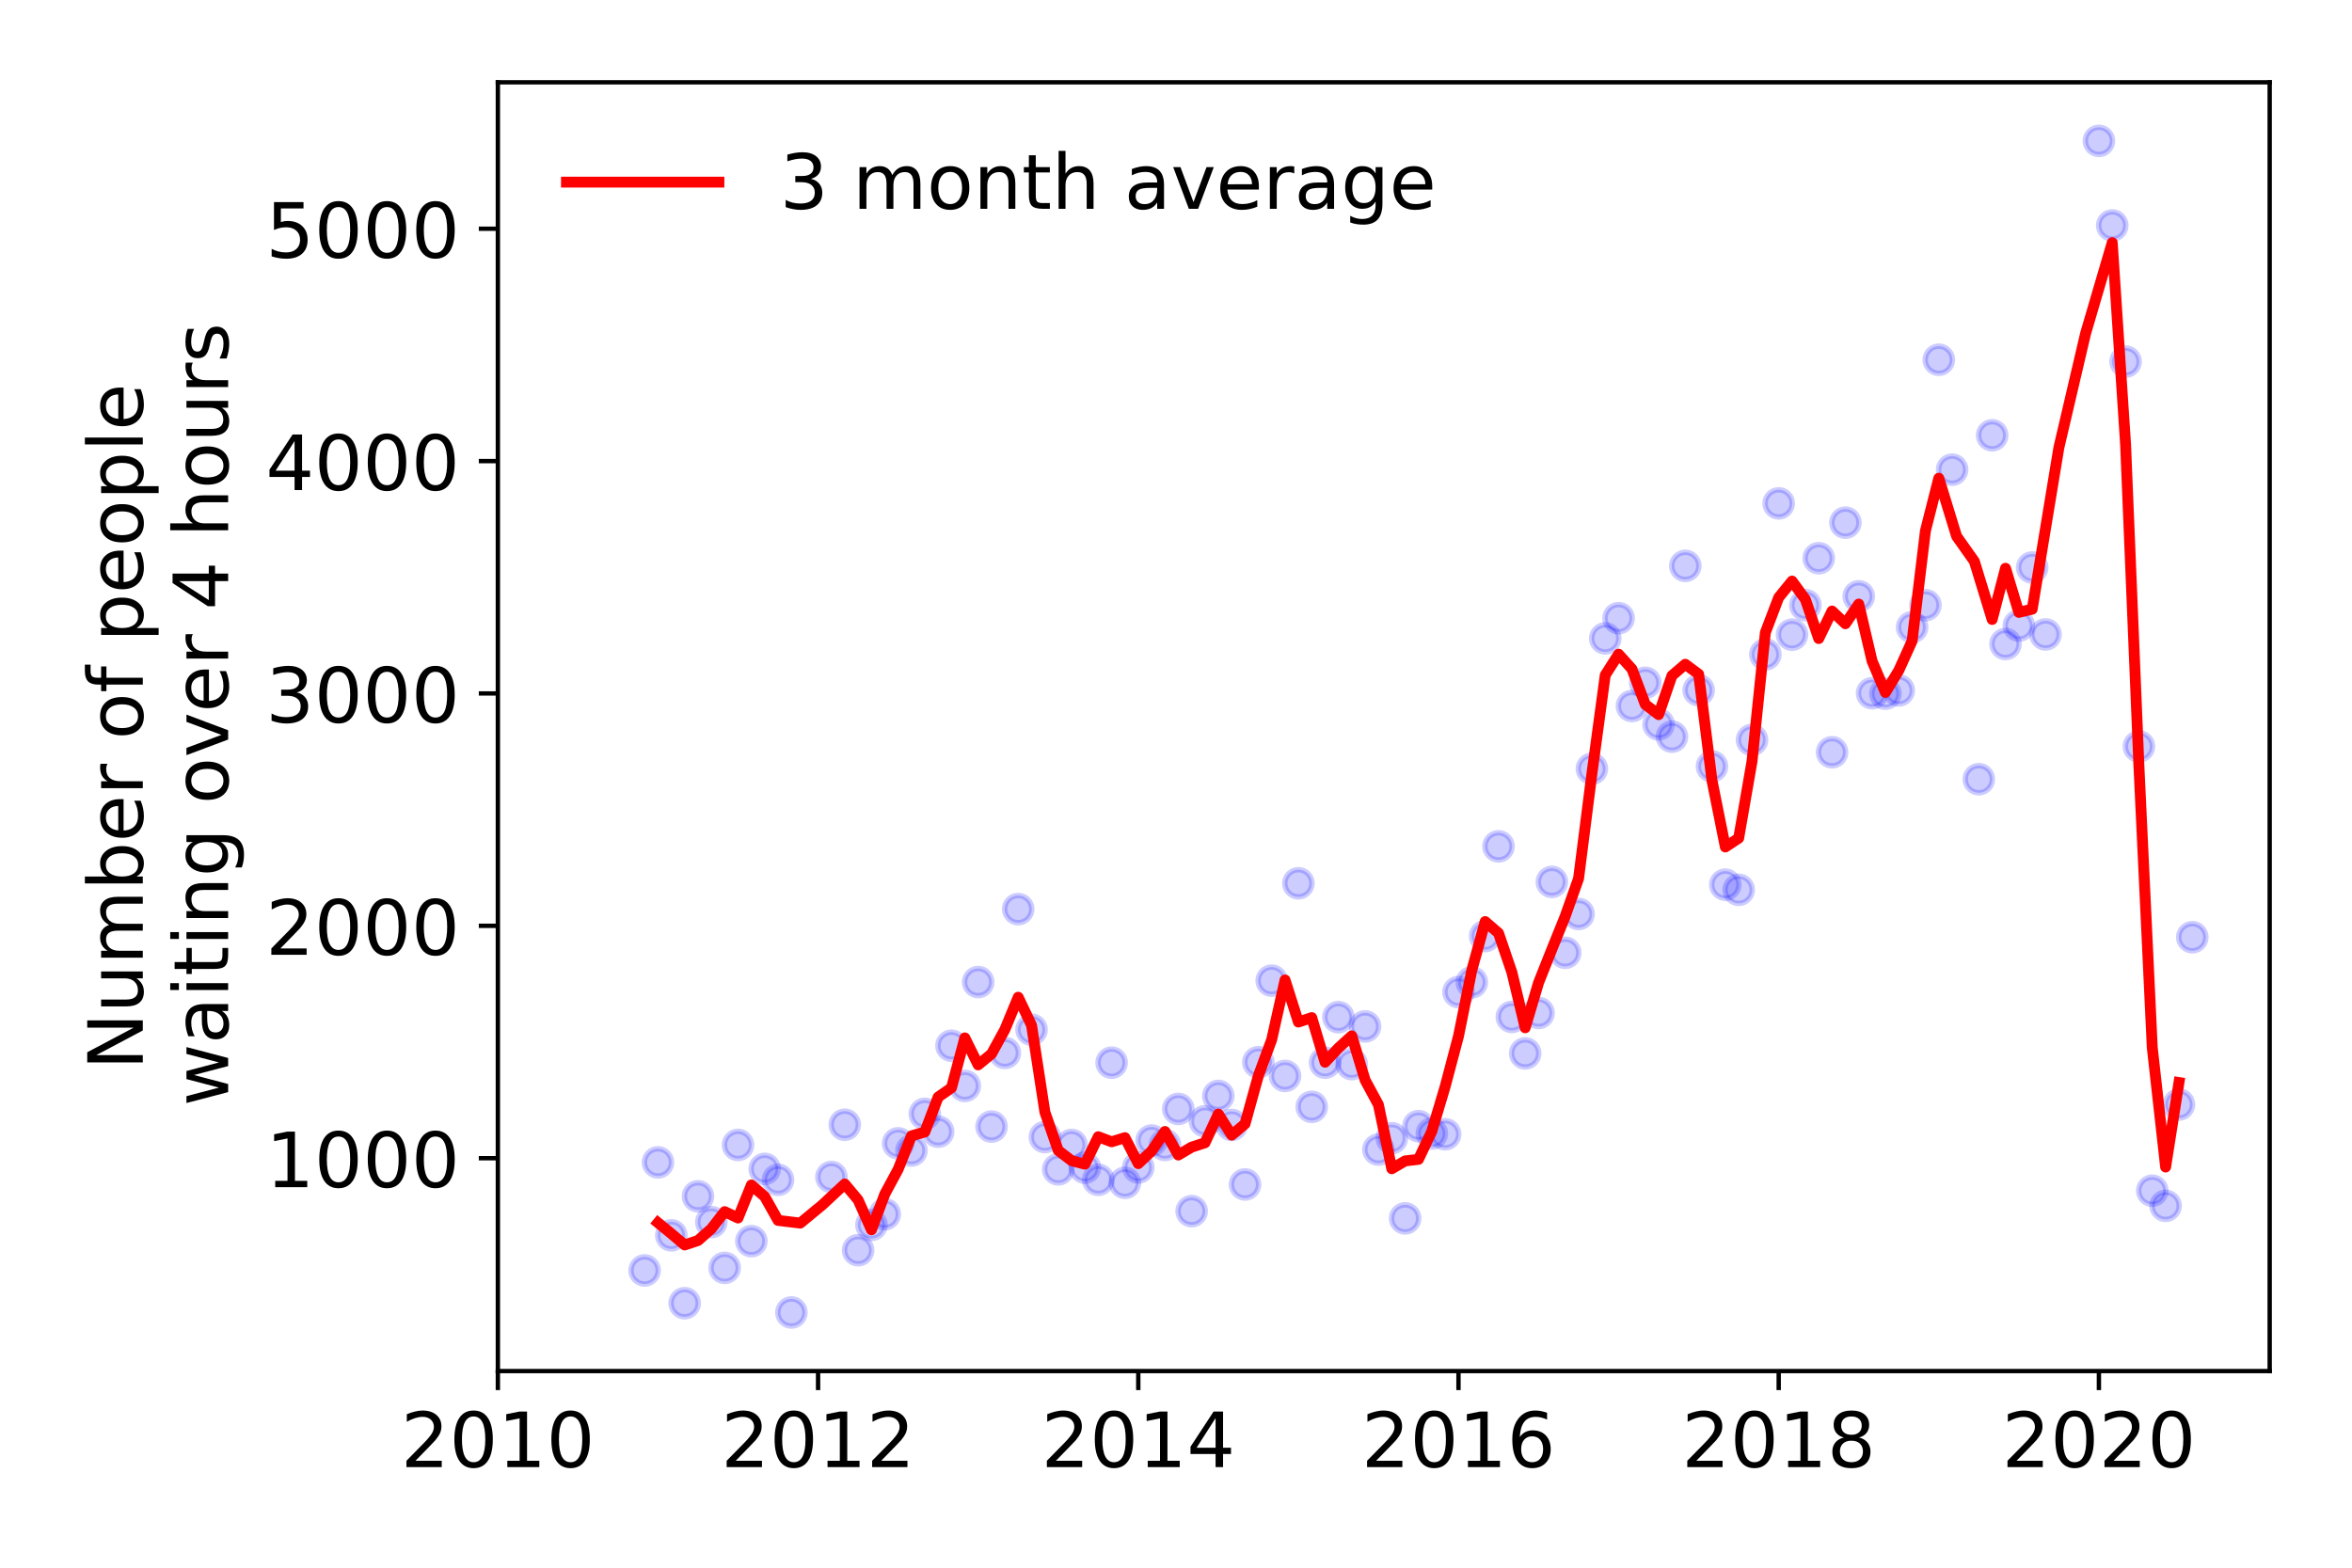 <?xml version="1.0" encoding="utf-8" standalone="no"?>
<!DOCTYPE svg PUBLIC "-//W3C//DTD SVG 1.1//EN"
  "http://www.w3.org/Graphics/SVG/1.1/DTD/svg11.dtd">
<!-- Created with matplotlib (https://matplotlib.org/) -->
<svg height="288pt" version="1.1" viewBox="0 0 432 288" width="432pt" xmlns="http://www.w3.org/2000/svg" xmlns:xlink="http://www.w3.org/1999/xlink">
 <defs>
  <style type="text/css">
*{stroke-linecap:butt;stroke-linejoin:round;}
  </style>
 </defs>
 <g id="figure_1">
  <g id="patch_1">
   <path d="M 0 288 
L 432 288 
L 432 0 
L 0 0 
z
" style="fill:#ffffff;"/>
  </g>
  <g id="axes_1">
   <g id="patch_2">
    <path d="M 91.445 251.88 
L 416.88 251.88 
L 416.88 15.12 
L 91.445 15.12 
z
" style="fill:#ffffff;"/>
   </g>
   <g id="matplotlib.axis_1">
    <g id="xtick_1">
     <g id="line2d_1">
      <defs>
       <path d="M 0 0 
L 0 3.5 
" id="m212b885563" style="stroke:#000000;stroke-width:0.8;"/>
      </defs>
      <g>
       <use style="stroke:#000000;stroke-width:0.8;" x="91.445" xlink:href="#m212b885563" y="251.88"/>
      </g>
     </g>
     <g id="text_1">
      <!-- 2010 -->
      <defs>
       <path d="M 19.188 8.297 
L 53.609 8.297 
L 53.609 0 
L 7.328 0 
L 7.328 8.297 
Q 12.938 14.109 22.625 23.891 
Q 32.328 33.688 34.812 36.531 
Q 39.547 41.844 41.422 45.531 
Q 43.312 49.219 43.312 52.781 
Q 43.312 58.594 39.234 62.25 
Q 35.156 65.922 28.609 65.922 
Q 23.969 65.922 18.812 64.312 
Q 13.672 62.703 7.812 59.422 
L 7.812 69.391 
Q 13.766 71.781 18.938 73 
Q 24.125 74.219 28.422 74.219 
Q 39.75 74.219 46.484 68.547 
Q 53.219 62.891 53.219 53.422 
Q 53.219 48.922 51.531 44.891 
Q 49.859 40.875 45.406 35.406 
Q 44.188 33.984 37.641 27.219 
Q 31.109 20.453 19.188 8.297 
z
" id="DejaVuSans-50"/>
       <path d="M 31.781 66.406 
Q 24.172 66.406 20.328 58.906 
Q 16.5 51.422 16.5 36.375 
Q 16.5 21.391 20.328 13.891 
Q 24.172 6.391 31.781 6.391 
Q 39.453 6.391 43.281 13.891 
Q 47.125 21.391 47.125 36.375 
Q 47.125 51.422 43.281 58.906 
Q 39.453 66.406 31.781 66.406 
z
M 31.781 74.219 
Q 44.047 74.219 50.516 64.516 
Q 56.984 54.828 56.984 36.375 
Q 56.984 17.969 50.516 8.266 
Q 44.047 -1.422 31.781 -1.422 
Q 19.531 -1.422 13.062 8.266 
Q 6.594 17.969 6.594 36.375 
Q 6.594 54.828 13.062 64.516 
Q 19.531 74.219 31.781 74.219 
z
" id="DejaVuSans-48"/>
       <path d="M 12.406 8.297 
L 28.516 8.297 
L 28.516 63.922 
L 10.984 60.406 
L 10.984 69.391 
L 28.422 72.906 
L 38.281 72.906 
L 38.281 8.297 
L 54.391 8.297 
L 54.391 0 
L 12.406 0 
z
" id="DejaVuSans-49"/>
      </defs>
      <g transform="translate(73.63 269.518)scale(0.14 -0.14)">
       <use xlink:href="#DejaVuSans-50"/>
       <use x="63.623" xlink:href="#DejaVuSans-48"/>
       <use x="127.246" xlink:href="#DejaVuSans-49"/>
       <use x="190.869" xlink:href="#DejaVuSans-48"/>
      </g>
     </g>
    </g>
    <g id="xtick_2">
     <g id="line2d_2">
      <g>
       <use style="stroke:#000000;stroke-width:0.8;" x="150.259" xlink:href="#m212b885563" y="251.88"/>
      </g>
     </g>
     <g id="text_2">
      <!-- 2012 -->
      <g transform="translate(132.444 269.518)scale(0.14 -0.14)">
       <use xlink:href="#DejaVuSans-50"/>
       <use x="63.623" xlink:href="#DejaVuSans-48"/>
       <use x="127.246" xlink:href="#DejaVuSans-49"/>
       <use x="190.869" xlink:href="#DejaVuSans-50"/>
      </g>
     </g>
    </g>
    <g id="xtick_3">
     <g id="line2d_3">
      <g>
       <use style="stroke:#000000;stroke-width:0.8;" x="209.072" xlink:href="#m212b885563" y="251.88"/>
      </g>
     </g>
     <g id="text_3">
      <!-- 2014 -->
      <defs>
       <path d="M 37.797 64.312 
L 12.891 25.391 
L 37.797 25.391 
z
M 35.203 72.906 
L 47.609 72.906 
L 47.609 25.391 
L 58.016 25.391 
L 58.016 17.188 
L 47.609 17.188 
L 47.609 0 
L 37.797 0 
L 37.797 17.188 
L 4.891 17.188 
L 4.891 26.703 
z
" id="DejaVuSans-52"/>
      </defs>
      <g transform="translate(191.257 269.518)scale(0.14 -0.14)">
       <use xlink:href="#DejaVuSans-50"/>
       <use x="63.623" xlink:href="#DejaVuSans-48"/>
       <use x="127.246" xlink:href="#DejaVuSans-49"/>
       <use x="190.869" xlink:href="#DejaVuSans-52"/>
      </g>
     </g>
    </g>
    <g id="xtick_4">
     <g id="line2d_4">
      <g>
       <use style="stroke:#000000;stroke-width:0.8;" x="267.886" xlink:href="#m212b885563" y="251.88"/>
      </g>
     </g>
     <g id="text_4">
      <!-- 2016 -->
      <defs>
       <path d="M 33.016 40.375 
Q 26.375 40.375 22.484 35.828 
Q 18.609 31.297 18.609 23.391 
Q 18.609 15.531 22.484 10.953 
Q 26.375 6.391 33.016 6.391 
Q 39.656 6.391 43.531 10.953 
Q 47.406 15.531 47.406 23.391 
Q 47.406 31.297 43.531 35.828 
Q 39.656 40.375 33.016 40.375 
z
M 52.594 71.297 
L 52.594 62.312 
Q 48.875 64.062 45.094 64.984 
Q 41.312 65.922 37.594 65.922 
Q 27.828 65.922 22.672 59.328 
Q 17.531 52.734 16.797 39.406 
Q 19.672 43.656 24.016 45.922 
Q 28.375 48.188 33.594 48.188 
Q 44.578 48.188 50.953 41.516 
Q 57.328 34.859 57.328 23.391 
Q 57.328 12.156 50.688 5.359 
Q 44.047 -1.422 33.016 -1.422 
Q 20.359 -1.422 13.672 8.266 
Q 6.984 17.969 6.984 36.375 
Q 6.984 53.656 15.188 63.938 
Q 23.391 74.219 37.203 74.219 
Q 40.922 74.219 44.703 73.484 
Q 48.484 72.75 52.594 71.297 
z
" id="DejaVuSans-54"/>
      </defs>
      <g transform="translate(250.071 269.518)scale(0.14 -0.14)">
       <use xlink:href="#DejaVuSans-50"/>
       <use x="63.623" xlink:href="#DejaVuSans-48"/>
       <use x="127.246" xlink:href="#DejaVuSans-49"/>
       <use x="190.869" xlink:href="#DejaVuSans-54"/>
      </g>
     </g>
    </g>
    <g id="xtick_5">
     <g id="line2d_5">
      <g>
       <use style="stroke:#000000;stroke-width:0.8;" x="326.699" xlink:href="#m212b885563" y="251.88"/>
      </g>
     </g>
     <g id="text_5">
      <!-- 2018 -->
      <defs>
       <path d="M 31.781 34.625 
Q 24.75 34.625 20.719 30.859 
Q 16.703 27.094 16.703 20.516 
Q 16.703 13.922 20.719 10.156 
Q 24.75 6.391 31.781 6.391 
Q 38.812 6.391 42.859 10.172 
Q 46.922 13.969 46.922 20.516 
Q 46.922 27.094 42.891 30.859 
Q 38.875 34.625 31.781 34.625 
z
M 21.922 38.812 
Q 15.578 40.375 12.031 44.719 
Q 8.5 49.078 8.5 55.328 
Q 8.5 64.062 14.719 69.141 
Q 20.953 74.219 31.781 74.219 
Q 42.672 74.219 48.875 69.141 
Q 55.078 64.062 55.078 55.328 
Q 55.078 49.078 51.531 44.719 
Q 48 40.375 41.703 38.812 
Q 48.828 37.156 52.797 32.312 
Q 56.781 27.484 56.781 20.516 
Q 56.781 9.906 50.312 4.234 
Q 43.844 -1.422 31.781 -1.422 
Q 19.734 -1.422 13.25 4.234 
Q 6.781 9.906 6.781 20.516 
Q 6.781 27.484 10.781 32.312 
Q 14.797 37.156 21.922 38.812 
z
M 18.312 54.391 
Q 18.312 48.734 21.844 45.562 
Q 25.391 42.391 31.781 42.391 
Q 38.141 42.391 41.719 45.562 
Q 45.312 48.734 45.312 54.391 
Q 45.312 60.062 41.719 63.234 
Q 38.141 66.406 31.781 66.406 
Q 25.391 66.406 21.844 63.234 
Q 18.312 60.062 18.312 54.391 
z
" id="DejaVuSans-56"/>
      </defs>
      <g transform="translate(308.884 269.518)scale(0.14 -0.14)">
       <use xlink:href="#DejaVuSans-50"/>
       <use x="63.623" xlink:href="#DejaVuSans-48"/>
       <use x="127.246" xlink:href="#DejaVuSans-49"/>
       <use x="190.869" xlink:href="#DejaVuSans-56"/>
      </g>
     </g>
    </g>
    <g id="xtick_6">
     <g id="line2d_6">
      <g>
       <use style="stroke:#000000;stroke-width:0.8;" x="385.513" xlink:href="#m212b885563" y="251.88"/>
      </g>
     </g>
     <g id="text_6">
      <!-- 2020 -->
      <g transform="translate(367.698 269.518)scale(0.14 -0.14)">
       <use xlink:href="#DejaVuSans-50"/>
       <use x="63.623" xlink:href="#DejaVuSans-48"/>
       <use x="127.246" xlink:href="#DejaVuSans-50"/>
       <use x="190.869" xlink:href="#DejaVuSans-48"/>
      </g>
     </g>
    </g>
   </g>
   <g id="matplotlib.axis_2">
    <g id="ytick_1">
     <g id="line2d_7">
      <defs>
       <path d="M 0 0 
L -3.5 0 
" id="m5991633cca" style="stroke:#000000;stroke-width:0.8;"/>
      </defs>
      <g>
       <use style="stroke:#000000;stroke-width:0.8;" x="91.445" xlink:href="#m5991633cca" y="212.773"/>
      </g>
     </g>
     <g id="text_7">
      <!-- 1000 -->
      <g transform="translate(48.815 218.092)scale(0.14 -0.14)">
       <use xlink:href="#DejaVuSans-49"/>
       <use x="63.623" xlink:href="#DejaVuSans-48"/>
       <use x="127.246" xlink:href="#DejaVuSans-48"/>
       <use x="190.869" xlink:href="#DejaVuSans-48"/>
      </g>
     </g>
    </g>
    <g id="ytick_2">
     <g id="line2d_8">
      <g>
       <use style="stroke:#000000;stroke-width:0.8;" x="91.445" xlink:href="#m5991633cca" y="170.084"/>
      </g>
     </g>
     <g id="text_8">
      <!-- 2000 -->
      <g transform="translate(48.815 175.403)scale(0.14 -0.14)">
       <use xlink:href="#DejaVuSans-50"/>
       <use x="63.623" xlink:href="#DejaVuSans-48"/>
       <use x="127.246" xlink:href="#DejaVuSans-48"/>
       <use x="190.869" xlink:href="#DejaVuSans-48"/>
      </g>
     </g>
    </g>
    <g id="ytick_3">
     <g id="line2d_9">
      <g>
       <use style="stroke:#000000;stroke-width:0.8;" x="91.445" xlink:href="#m5991633cca" y="127.396"/>
      </g>
     </g>
     <g id="text_9">
      <!-- 3000 -->
      <defs>
       <path d="M 40.578 39.312 
Q 47.656 37.797 51.625 33 
Q 55.609 28.219 55.609 21.188 
Q 55.609 10.406 48.188 4.484 
Q 40.766 -1.422 27.094 -1.422 
Q 22.516 -1.422 17.656 -0.516 
Q 12.797 0.391 7.625 2.203 
L 7.625 11.719 
Q 11.719 9.328 16.594 8.109 
Q 21.484 6.891 26.812 6.891 
Q 36.078 6.891 40.938 10.547 
Q 45.797 14.203 45.797 21.188 
Q 45.797 27.641 41.281 31.266 
Q 36.766 34.906 28.719 34.906 
L 20.219 34.906 
L 20.219 43.016 
L 29.109 43.016 
Q 36.375 43.016 40.234 45.922 
Q 44.094 48.828 44.094 54.297 
Q 44.094 59.906 40.109 62.906 
Q 36.141 65.922 28.719 65.922 
Q 24.656 65.922 20.016 65.031 
Q 15.375 64.156 9.812 62.312 
L 9.812 71.094 
Q 15.438 72.656 20.344 73.438 
Q 25.25 74.219 29.594 74.219 
Q 40.828 74.219 47.359 69.109 
Q 53.906 64.016 53.906 55.328 
Q 53.906 49.266 50.438 45.094 
Q 46.969 40.922 40.578 39.312 
z
" id="DejaVuSans-51"/>
      </defs>
      <g transform="translate(48.815 132.714)scale(0.14 -0.14)">
       <use xlink:href="#DejaVuSans-51"/>
       <use x="63.623" xlink:href="#DejaVuSans-48"/>
       <use x="127.246" xlink:href="#DejaVuSans-48"/>
       <use x="190.869" xlink:href="#DejaVuSans-48"/>
      </g>
     </g>
    </g>
    <g id="ytick_4">
     <g id="line2d_10">
      <g>
       <use style="stroke:#000000;stroke-width:0.8;" x="91.445" xlink:href="#m5991633cca" y="84.707"/>
      </g>
     </g>
     <g id="text_10">
      <!-- 4000 -->
      <g transform="translate(48.815 90.026)scale(0.14 -0.14)">
       <use xlink:href="#DejaVuSans-52"/>
       <use x="63.623" xlink:href="#DejaVuSans-48"/>
       <use x="127.246" xlink:href="#DejaVuSans-48"/>
       <use x="190.869" xlink:href="#DejaVuSans-48"/>
      </g>
     </g>
    </g>
    <g id="ytick_5">
     <g id="line2d_11">
      <g>
       <use style="stroke:#000000;stroke-width:0.8;" x="91.445" xlink:href="#m5991633cca" y="42.018"/>
      </g>
     </g>
     <g id="text_11">
      <!-- 5000 -->
      <defs>
       <path d="M 10.797 72.906 
L 49.516 72.906 
L 49.516 64.594 
L 19.828 64.594 
L 19.828 46.734 
Q 21.969 47.469 24.109 47.828 
Q 26.266 48.188 28.422 48.188 
Q 40.625 48.188 47.75 41.5 
Q 54.891 34.812 54.891 23.391 
Q 54.891 11.625 47.562 5.094 
Q 40.234 -1.422 26.906 -1.422 
Q 22.312 -1.422 17.547 -0.641 
Q 12.797 0.141 7.719 1.703 
L 7.719 11.625 
Q 12.109 9.234 16.797 8.062 
Q 21.484 6.891 26.703 6.891 
Q 35.156 6.891 40.078 11.328 
Q 45.016 15.766 45.016 23.391 
Q 45.016 31 40.078 35.438 
Q 35.156 39.891 26.703 39.891 
Q 22.75 39.891 18.812 39.016 
Q 14.891 38.141 10.797 36.281 
z
" id="DejaVuSans-53"/>
      </defs>
      <g transform="translate(48.815 47.337)scale(0.14 -0.14)">
       <use xlink:href="#DejaVuSans-53"/>
       <use x="63.623" xlink:href="#DejaVuSans-48"/>
       <use x="127.246" xlink:href="#DejaVuSans-48"/>
       <use x="190.869" xlink:href="#DejaVuSans-48"/>
      </g>
     </g>
    </g>
    <g id="text_12">
     <!-- Number of people -->
     <defs>
      <path d="M 9.812 72.906 
L 23.094 72.906 
L 55.422 11.922 
L 55.422 72.906 
L 64.984 72.906 
L 64.984 0 
L 51.703 0 
L 19.391 60.984 
L 19.391 0 
L 9.812 0 
z
" id="DejaVuSans-78"/>
      <path d="M 8.5 21.578 
L 8.5 54.688 
L 17.484 54.688 
L 17.484 21.922 
Q 17.484 14.156 20.5 10.266 
Q 23.531 6.391 29.594 6.391 
Q 36.859 6.391 41.078 11.031 
Q 45.312 15.672 45.312 23.688 
L 45.312 54.688 
L 54.297 54.688 
L 54.297 0 
L 45.312 0 
L 45.312 8.406 
Q 42.047 3.422 37.719 1 
Q 33.406 -1.422 27.688 -1.422 
Q 18.266 -1.422 13.375 4.438 
Q 8.5 10.297 8.5 21.578 
z
M 31.109 56 
z
" id="DejaVuSans-117"/>
      <path d="M 52 44.188 
Q 55.375 50.25 60.062 53.125 
Q 64.75 56 71.094 56 
Q 79.641 56 84.281 50.016 
Q 88.922 44.047 88.922 33.016 
L 88.922 0 
L 79.891 0 
L 79.891 32.719 
Q 79.891 40.578 77.094 44.375 
Q 74.312 48.188 68.609 48.188 
Q 61.625 48.188 57.562 43.547 
Q 53.516 38.922 53.516 30.906 
L 53.516 0 
L 44.484 0 
L 44.484 32.719 
Q 44.484 40.625 41.703 44.406 
Q 38.922 48.188 33.109 48.188 
Q 26.219 48.188 22.156 43.531 
Q 18.109 38.875 18.109 30.906 
L 18.109 0 
L 9.078 0 
L 9.078 54.688 
L 18.109 54.688 
L 18.109 46.188 
Q 21.188 51.219 25.484 53.609 
Q 29.781 56 35.688 56 
Q 41.656 56 45.828 52.969 
Q 50 49.953 52 44.188 
z
" id="DejaVuSans-109"/>
      <path d="M 48.688 27.297 
Q 48.688 37.203 44.609 42.844 
Q 40.531 48.484 33.406 48.484 
Q 26.266 48.484 22.188 42.844 
Q 18.109 37.203 18.109 27.297 
Q 18.109 17.391 22.188 11.75 
Q 26.266 6.109 33.406 6.109 
Q 40.531 6.109 44.609 11.75 
Q 48.688 17.391 48.688 27.297 
z
M 18.109 46.391 
Q 20.953 51.266 25.266 53.625 
Q 29.594 56 35.594 56 
Q 45.562 56 51.781 48.094 
Q 58.016 40.188 58.016 27.297 
Q 58.016 14.406 51.781 6.484 
Q 45.562 -1.422 35.594 -1.422 
Q 29.594 -1.422 25.266 0.953 
Q 20.953 3.328 18.109 8.203 
L 18.109 0 
L 9.078 0 
L 9.078 75.984 
L 18.109 75.984 
z
" id="DejaVuSans-98"/>
      <path d="M 56.203 29.594 
L 56.203 25.203 
L 14.891 25.203 
Q 15.484 15.922 20.484 11.062 
Q 25.484 6.203 34.422 6.203 
Q 39.594 6.203 44.453 7.469 
Q 49.312 8.734 54.109 11.281 
L 54.109 2.781 
Q 49.266 0.734 44.188 -0.344 
Q 39.109 -1.422 33.891 -1.422 
Q 20.797 -1.422 13.156 6.188 
Q 5.516 13.812 5.516 26.812 
Q 5.516 40.234 12.766 48.109 
Q 20.016 56 32.328 56 
Q 43.359 56 49.781 48.891 
Q 56.203 41.797 56.203 29.594 
z
M 47.219 32.234 
Q 47.125 39.594 43.094 43.984 
Q 39.062 48.391 32.422 48.391 
Q 24.906 48.391 20.391 44.141 
Q 15.875 39.891 15.188 32.172 
z
" id="DejaVuSans-101"/>
      <path d="M 41.109 46.297 
Q 39.594 47.172 37.812 47.578 
Q 36.031 48 33.891 48 
Q 26.266 48 22.188 43.047 
Q 18.109 38.094 18.109 28.812 
L 18.109 0 
L 9.078 0 
L 9.078 54.688 
L 18.109 54.688 
L 18.109 46.188 
Q 20.953 51.172 25.484 53.578 
Q 30.031 56 36.531 56 
Q 37.453 56 38.578 55.875 
Q 39.703 55.766 41.062 55.516 
z
" id="DejaVuSans-114"/>
      <path id="DejaVuSans-32"/>
      <path d="M 30.609 48.391 
Q 23.391 48.391 19.188 42.75 
Q 14.984 37.109 14.984 27.297 
Q 14.984 17.484 19.156 11.844 
Q 23.344 6.203 30.609 6.203 
Q 37.797 6.203 41.984 11.859 
Q 46.188 17.531 46.188 27.297 
Q 46.188 37.016 41.984 42.703 
Q 37.797 48.391 30.609 48.391 
z
M 30.609 56 
Q 42.328 56 49.016 48.375 
Q 55.719 40.766 55.719 27.297 
Q 55.719 13.875 49.016 6.219 
Q 42.328 -1.422 30.609 -1.422 
Q 18.844 -1.422 12.172 6.219 
Q 5.516 13.875 5.516 27.297 
Q 5.516 40.766 12.172 48.375 
Q 18.844 56 30.609 56 
z
" id="DejaVuSans-111"/>
      <path d="M 37.109 75.984 
L 37.109 68.5 
L 28.516 68.5 
Q 23.688 68.5 21.797 66.547 
Q 19.922 64.594 19.922 59.516 
L 19.922 54.688 
L 34.719 54.688 
L 34.719 47.703 
L 19.922 47.703 
L 19.922 0 
L 10.891 0 
L 10.891 47.703 
L 2.297 47.703 
L 2.297 54.688 
L 10.891 54.688 
L 10.891 58.5 
Q 10.891 67.625 15.141 71.797 
Q 19.391 75.984 28.609 75.984 
z
" id="DejaVuSans-102"/>
      <path d="M 18.109 8.203 
L 18.109 -20.797 
L 9.078 -20.797 
L 9.078 54.688 
L 18.109 54.688 
L 18.109 46.391 
Q 20.953 51.266 25.266 53.625 
Q 29.594 56 35.594 56 
Q 45.562 56 51.781 48.094 
Q 58.016 40.188 58.016 27.297 
Q 58.016 14.406 51.781 6.484 
Q 45.562 -1.422 35.594 -1.422 
Q 29.594 -1.422 25.266 0.953 
Q 20.953 3.328 18.109 8.203 
z
M 48.688 27.297 
Q 48.688 37.203 44.609 42.844 
Q 40.531 48.484 33.406 48.484 
Q 26.266 48.484 22.188 42.844 
Q 18.109 37.203 18.109 27.297 
Q 18.109 17.391 22.188 11.75 
Q 26.266 6.109 33.406 6.109 
Q 40.531 6.109 44.609 11.75 
Q 48.688 17.391 48.688 27.297 
z
" id="DejaVuSans-112"/>
      <path d="M 9.422 75.984 
L 18.406 75.984 
L 18.406 0 
L 9.422 0 
z
" id="DejaVuSans-108"/>
     </defs>
     <g transform="translate(26.227 196.547)rotate(-90)scale(0.14 -0.14)">
      <use xlink:href="#DejaVuSans-78"/>
      <use x="74.805" xlink:href="#DejaVuSans-117"/>
      <use x="138.184" xlink:href="#DejaVuSans-109"/>
      <use x="235.596" xlink:href="#DejaVuSans-98"/>
      <use x="299.072" xlink:href="#DejaVuSans-101"/>
      <use x="360.596" xlink:href="#DejaVuSans-114"/>
      <use x="401.709" xlink:href="#DejaVuSans-32"/>
      <use x="433.496" xlink:href="#DejaVuSans-111"/>
      <use x="494.678" xlink:href="#DejaVuSans-102"/>
      <use x="529.883" xlink:href="#DejaVuSans-32"/>
      <use x="561.67" xlink:href="#DejaVuSans-112"/>
      <use x="625.146" xlink:href="#DejaVuSans-101"/>
      <use x="686.67" xlink:href="#DejaVuSans-111"/>
      <use x="747.852" xlink:href="#DejaVuSans-112"/>
      <use x="811.328" xlink:href="#DejaVuSans-108"/>
      <use x="839.111" xlink:href="#DejaVuSans-101"/>
     </g>
     <!--  waiting over 4 hours -->
     <defs>
      <path d="M 4.203 54.688 
L 13.188 54.688 
L 24.422 12.016 
L 35.594 54.688 
L 46.188 54.688 
L 57.422 12.016 
L 68.609 54.688 
L 77.594 54.688 
L 63.281 0 
L 52.688 0 
L 40.922 44.828 
L 29.109 0 
L 18.5 0 
z
" id="DejaVuSans-119"/>
      <path d="M 34.281 27.484 
Q 23.391 27.484 19.188 25 
Q 14.984 22.516 14.984 16.5 
Q 14.984 11.719 18.141 8.906 
Q 21.297 6.109 26.703 6.109 
Q 34.188 6.109 38.703 11.406 
Q 43.219 16.703 43.219 25.484 
L 43.219 27.484 
z
M 52.203 31.203 
L 52.203 0 
L 43.219 0 
L 43.219 8.297 
Q 40.141 3.328 35.547 0.953 
Q 30.953 -1.422 24.312 -1.422 
Q 15.922 -1.422 10.953 3.297 
Q 6 8.016 6 15.922 
Q 6 25.141 12.172 29.828 
Q 18.359 34.516 30.609 34.516 
L 43.219 34.516 
L 43.219 35.406 
Q 43.219 41.609 39.141 45 
Q 35.062 48.391 27.688 48.391 
Q 23 48.391 18.547 47.266 
Q 14.109 46.141 10.016 43.891 
L 10.016 52.203 
Q 14.938 54.109 19.578 55.047 
Q 24.219 56 28.609 56 
Q 40.484 56 46.344 49.844 
Q 52.203 43.703 52.203 31.203 
z
" id="DejaVuSans-97"/>
      <path d="M 9.422 54.688 
L 18.406 54.688 
L 18.406 0 
L 9.422 0 
z
M 9.422 75.984 
L 18.406 75.984 
L 18.406 64.594 
L 9.422 64.594 
z
" id="DejaVuSans-105"/>
      <path d="M 18.312 70.219 
L 18.312 54.688 
L 36.812 54.688 
L 36.812 47.703 
L 18.312 47.703 
L 18.312 18.016 
Q 18.312 11.328 20.141 9.422 
Q 21.969 7.516 27.594 7.516 
L 36.812 7.516 
L 36.812 0 
L 27.594 0 
Q 17.188 0 13.234 3.875 
Q 9.281 7.766 9.281 18.016 
L 9.281 47.703 
L 2.688 47.703 
L 2.688 54.688 
L 9.281 54.688 
L 9.281 70.219 
z
" id="DejaVuSans-116"/>
      <path d="M 54.891 33.016 
L 54.891 0 
L 45.906 0 
L 45.906 32.719 
Q 45.906 40.484 42.875 44.328 
Q 39.844 48.188 33.797 48.188 
Q 26.516 48.188 22.312 43.547 
Q 18.109 38.922 18.109 30.906 
L 18.109 0 
L 9.078 0 
L 9.078 54.688 
L 18.109 54.688 
L 18.109 46.188 
Q 21.344 51.125 25.703 53.562 
Q 30.078 56 35.797 56 
Q 45.219 56 50.047 50.172 
Q 54.891 44.344 54.891 33.016 
z
" id="DejaVuSans-110"/>
      <path d="M 45.406 27.984 
Q 45.406 37.75 41.375 43.109 
Q 37.359 48.484 30.078 48.484 
Q 22.859 48.484 18.828 43.109 
Q 14.797 37.75 14.797 27.984 
Q 14.797 18.266 18.828 12.891 
Q 22.859 7.516 30.078 7.516 
Q 37.359 7.516 41.375 12.891 
Q 45.406 18.266 45.406 27.984 
z
M 54.391 6.781 
Q 54.391 -7.172 48.188 -13.984 
Q 42 -20.797 29.203 -20.797 
Q 24.469 -20.797 20.266 -20.094 
Q 16.062 -19.391 12.109 -17.922 
L 12.109 -9.188 
Q 16.062 -11.328 19.922 -12.344 
Q 23.781 -13.375 27.781 -13.375 
Q 36.625 -13.375 41.016 -8.766 
Q 45.406 -4.156 45.406 5.172 
L 45.406 9.625 
Q 42.625 4.781 38.281 2.391 
Q 33.938 0 27.875 0 
Q 17.828 0 11.672 7.656 
Q 5.516 15.328 5.516 27.984 
Q 5.516 40.672 11.672 48.328 
Q 17.828 56 27.875 56 
Q 33.938 56 38.281 53.609 
Q 42.625 51.219 45.406 46.391 
L 45.406 54.688 
L 54.391 54.688 
z
" id="DejaVuSans-103"/>
      <path d="M 2.984 54.688 
L 12.5 54.688 
L 29.594 8.797 
L 46.688 54.688 
L 56.203 54.688 
L 35.688 0 
L 23.484 0 
z
" id="DejaVuSans-118"/>
      <path d="M 54.891 33.016 
L 54.891 0 
L 45.906 0 
L 45.906 32.719 
Q 45.906 40.484 42.875 44.328 
Q 39.844 48.188 33.797 48.188 
Q 26.516 48.188 22.312 43.547 
Q 18.109 38.922 18.109 30.906 
L 18.109 0 
L 9.078 0 
L 9.078 75.984 
L 18.109 75.984 
L 18.109 46.188 
Q 21.344 51.125 25.703 53.562 
Q 30.078 56 35.797 56 
Q 45.219 56 50.047 50.172 
Q 54.891 44.344 54.891 33.016 
z
" id="DejaVuSans-104"/>
      <path d="M 44.281 53.078 
L 44.281 44.578 
Q 40.484 46.531 36.375 47.5 
Q 32.281 48.484 27.875 48.484 
Q 21.188 48.484 17.844 46.438 
Q 14.5 44.391 14.5 40.281 
Q 14.5 37.156 16.891 35.375 
Q 19.281 33.594 26.516 31.984 
L 29.594 31.297 
Q 39.156 29.25 43.188 25.516 
Q 47.219 21.781 47.219 15.094 
Q 47.219 7.469 41.188 3.016 
Q 35.156 -1.422 24.609 -1.422 
Q 20.219 -1.422 15.453 -0.562 
Q 10.688 0.297 5.422 2 
L 5.422 11.281 
Q 10.406 8.688 15.234 7.391 
Q 20.062 6.109 24.812 6.109 
Q 31.156 6.109 34.562 8.281 
Q 37.984 10.453 37.984 14.406 
Q 37.984 18.062 35.516 20.016 
Q 33.062 21.969 24.703 23.781 
L 21.578 24.516 
Q 13.234 26.266 9.516 29.906 
Q 5.812 33.547 5.812 39.891 
Q 5.812 47.609 11.281 51.797 
Q 16.75 56 26.812 56 
Q 31.781 56 36.172 55.266 
Q 40.578 54.547 44.281 53.078 
z
" id="DejaVuSans-115"/>
     </defs>
     <g transform="translate(41.903 207.672)rotate(-90)scale(0.14 -0.14)">
      <use xlink:href="#DejaVuSans-32"/>
      <use x="31.787" xlink:href="#DejaVuSans-119"/>
      <use x="113.574" xlink:href="#DejaVuSans-97"/>
      <use x="174.854" xlink:href="#DejaVuSans-105"/>
      <use x="202.637" xlink:href="#DejaVuSans-116"/>
      <use x="241.846" xlink:href="#DejaVuSans-105"/>
      <use x="269.629" xlink:href="#DejaVuSans-110"/>
      <use x="333.008" xlink:href="#DejaVuSans-103"/>
      <use x="396.484" xlink:href="#DejaVuSans-32"/>
      <use x="428.271" xlink:href="#DejaVuSans-111"/>
      <use x="489.453" xlink:href="#DejaVuSans-118"/>
      <use x="548.633" xlink:href="#DejaVuSans-101"/>
      <use x="610.156" xlink:href="#DejaVuSans-114"/>
      <use x="651.27" xlink:href="#DejaVuSans-32"/>
      <use x="683.057" xlink:href="#DejaVuSans-52"/>
      <use x="746.68" xlink:href="#DejaVuSans-32"/>
      <use x="778.467" xlink:href="#DejaVuSans-104"/>
      <use x="841.846" xlink:href="#DejaVuSans-111"/>
      <use x="903.027" xlink:href="#DejaVuSans-117"/>
      <use x="966.406" xlink:href="#DejaVuSans-114"/>
      <use x="1007.52" xlink:href="#DejaVuSans-115"/>
     </g>
    </g>
   </g>
   <g id="line2d_12">
    <defs>
     <path d="M 0 2.5 
C 0.663 2.5 1.299 2.237 1.768 1.768 
C 2.237 1.299 2.5 0.663 2.5 0 
C 2.5 -0.663 2.237 -1.299 1.768 -1.768 
C 1.299 -2.237 0.663 -2.5 0 -2.5 
C -0.663 -2.5 -1.299 -2.237 -1.768 -1.768 
C -2.237 -1.299 -2.5 -0.663 -2.5 0 
C -2.5 0.663 -2.237 1.299 -1.768 1.768 
C -1.299 2.237 -0.663 2.5 0 2.5 
z
" id="m702912f696" style="stroke:#0000ff;stroke-opacity:0.2;"/>
    </defs>
    <g clip-path="url(#p2b37830a64)">
     <use style="fill:#0000ff;fill-opacity:0.2;stroke:#0000ff;stroke-opacity:0.2;" x="402.667" xlink:href="#m702912f696" y="172.176"/>
     <use style="fill:#0000ff;fill-opacity:0.2;stroke:#0000ff;stroke-opacity:0.2;" x="400.216" xlink:href="#m702912f696" y="202.912"/>
     <use style="fill:#0000ff;fill-opacity:0.2;stroke:#0000ff;stroke-opacity:0.2;" x="397.766" xlink:href="#m702912f696" y="221.524"/>
     <use style="fill:#0000ff;fill-opacity:0.2;stroke:#0000ff;stroke-opacity:0.2;" x="395.315" xlink:href="#m702912f696" y="218.749"/>
     <use style="fill:#0000ff;fill-opacity:0.2;stroke:#0000ff;stroke-opacity:0.2;" x="392.864" xlink:href="#m702912f696" y="137.129"/>
     <use style="fill:#0000ff;fill-opacity:0.2;stroke:#0000ff;stroke-opacity:0.2;" x="390.414" xlink:href="#m702912f696" y="66.436"/>
     <use style="fill:#0000ff;fill-opacity:0.2;stroke:#0000ff;stroke-opacity:0.2;" x="387.963" xlink:href="#m702912f696" y="41.421"/>
     <use style="fill:#0000ff;fill-opacity:0.2;stroke:#0000ff;stroke-opacity:0.2;" x="385.513" xlink:href="#m702912f696" y="25.882"/>
     <use style="fill:#0000ff;fill-opacity:0.2;stroke:#0000ff;stroke-opacity:0.2;" x="375.711" xlink:href="#m702912f696" y="116.553"/>
     <use style="fill:#0000ff;fill-opacity:0.2;stroke:#0000ff;stroke-opacity:0.2;" x="373.26" xlink:href="#m702912f696" y="104.258"/>
     <use style="fill:#0000ff;fill-opacity:0.2;stroke:#0000ff;stroke-opacity:0.2;" x="370.809" xlink:href="#m702912f696" y="114.93"/>
     <use style="fill:#0000ff;fill-opacity:0.2;stroke:#0000ff;stroke-opacity:0.2;" x="368.359" xlink:href="#m702912f696" y="118.303"/>
     <use style="fill:#0000ff;fill-opacity:0.2;stroke:#0000ff;stroke-opacity:0.2;" x="365.908" xlink:href="#m702912f696" y="79.968"/>
     <use style="fill:#0000ff;fill-opacity:0.2;stroke:#0000ff;stroke-opacity:0.2;" x="363.458" xlink:href="#m702912f696" y="143.148"/>
     <use style="fill:#0000ff;fill-opacity:0.2;stroke:#0000ff;stroke-opacity:0.2;" x="358.557" xlink:href="#m702912f696" y="86.286"/>
     <use style="fill:#0000ff;fill-opacity:0.2;stroke:#0000ff;stroke-opacity:0.2;" x="356.106" xlink:href="#m702912f696" y="66.095"/>
     <use style="fill:#0000ff;fill-opacity:0.2;stroke:#0000ff;stroke-opacity:0.2;" x="353.655" xlink:href="#m702912f696" y="111.174"/>
     <use style="fill:#0000ff;fill-opacity:0.2;stroke:#0000ff;stroke-opacity:0.2;" x="351.205" xlink:href="#m702912f696" y="115.229"/>
     <use style="fill:#0000ff;fill-opacity:0.2;stroke:#0000ff;stroke-opacity:0.2;" x="348.754" xlink:href="#m702912f696" y="126.841"/>
     <use style="fill:#0000ff;fill-opacity:0.2;stroke:#0000ff;stroke-opacity:0.2;" x="346.304" xlink:href="#m702912f696" y="127.438"/>
     <use style="fill:#0000ff;fill-opacity:0.2;stroke:#0000ff;stroke-opacity:0.2;" x="343.853" xlink:href="#m702912f696" y="127.353"/>
     <use style="fill:#0000ff;fill-opacity:0.2;stroke:#0000ff;stroke-opacity:0.2;" x="341.403" xlink:href="#m702912f696" y="109.552"/>
     <use style="fill:#0000ff;fill-opacity:0.2;stroke:#0000ff;stroke-opacity:0.2;" x="338.952" xlink:href="#m702912f696" y="96.019"/>
     <use style="fill:#0000ff;fill-opacity:0.2;stroke:#0000ff;stroke-opacity:0.2;" x="336.501" xlink:href="#m702912f696" y="138.196"/>
     <use style="fill:#0000ff;fill-opacity:0.2;stroke:#0000ff;stroke-opacity:0.2;" x="334.051" xlink:href="#m702912f696" y="102.551"/>
     <use style="fill:#0000ff;fill-opacity:0.2;stroke:#0000ff;stroke-opacity:0.2;" x="331.6" xlink:href="#m702912f696" y="111.174"/>
     <use style="fill:#0000ff;fill-opacity:0.2;stroke:#0000ff;stroke-opacity:0.2;" x="329.15" xlink:href="#m702912f696" y="116.595"/>
     <use style="fill:#0000ff;fill-opacity:0.2;stroke:#0000ff;stroke-opacity:0.2;" x="326.699" xlink:href="#m702912f696" y="92.476"/>
     <use style="fill:#0000ff;fill-opacity:0.2;stroke:#0000ff;stroke-opacity:0.2;" x="324.249" xlink:href="#m702912f696" y="120.224"/>
     <use style="fill:#0000ff;fill-opacity:0.2;stroke:#0000ff;stroke-opacity:0.2;" x="321.798" xlink:href="#m702912f696" y="135.933"/>
     <use style="fill:#0000ff;fill-opacity:0.2;stroke:#0000ff;stroke-opacity:0.2;" x="319.348" xlink:href="#m702912f696" y="163.467"/>
     <use style="fill:#0000ff;fill-opacity:0.2;stroke:#0000ff;stroke-opacity:0.2;" x="316.897" xlink:href="#m702912f696" y="162.528"/>
     <use style="fill:#0000ff;fill-opacity:0.2;stroke:#0000ff;stroke-opacity:0.2;" x="314.446" xlink:href="#m702912f696" y="140.8"/>
     <use style="fill:#0000ff;fill-opacity:0.2;stroke:#0000ff;stroke-opacity:0.2;" x="311.996" xlink:href="#m702912f696" y="126.798"/>
     <use style="fill:#0000ff;fill-opacity:0.2;stroke:#0000ff;stroke-opacity:0.2;" x="309.545" xlink:href="#m702912f696" y="103.959"/>
     <use style="fill:#0000ff;fill-opacity:0.2;stroke:#0000ff;stroke-opacity:0.2;" x="307.095" xlink:href="#m702912f696" y="135.336"/>
     <use style="fill:#0000ff;fill-opacity:0.2;stroke:#0000ff;stroke-opacity:0.2;" x="304.644" xlink:href="#m702912f696" y="133.073"/>
     <use style="fill:#0000ff;fill-opacity:0.2;stroke:#0000ff;stroke-opacity:0.2;" x="302.194" xlink:href="#m702912f696" y="125.432"/>
     <use style="fill:#0000ff;fill-opacity:0.2;stroke:#0000ff;stroke-opacity:0.2;" x="299.743" xlink:href="#m702912f696" y="129.701"/>
     <use style="fill:#0000ff;fill-opacity:0.2;stroke:#0000ff;stroke-opacity:0.2;" x="297.292" xlink:href="#m702912f696" y="113.564"/>
     <use style="fill:#0000ff;fill-opacity:0.2;stroke:#0000ff;stroke-opacity:0.2;" x="294.842" xlink:href="#m702912f696" y="117.278"/>
     <use style="fill:#0000ff;fill-opacity:0.2;stroke:#0000ff;stroke-opacity:0.2;" x="292.391" xlink:href="#m702912f696" y="141.227"/>
     <use style="fill:#0000ff;fill-opacity:0.2;stroke:#0000ff;stroke-opacity:0.2;" x="289.941" xlink:href="#m702912f696" y="167.907"/>
     <use style="fill:#0000ff;fill-opacity:0.2;stroke:#0000ff;stroke-opacity:0.2;" x="287.49" xlink:href="#m702912f696" y="175.036"/>
     <use style="fill:#0000ff;fill-opacity:0.2;stroke:#0000ff;stroke-opacity:0.2;" x="285.04" xlink:href="#m702912f696" y="162.016"/>
     <use style="fill:#0000ff;fill-opacity:0.2;stroke:#0000ff;stroke-opacity:0.2;" x="282.589" xlink:href="#m702912f696" y="186.092"/>
     <use style="fill:#0000ff;fill-opacity:0.2;stroke:#0000ff;stroke-opacity:0.2;" x="280.138" xlink:href="#m702912f696" y="193.52"/>
     <use style="fill:#0000ff;fill-opacity:0.2;stroke:#0000ff;stroke-opacity:0.2;" x="277.688" xlink:href="#m702912f696" y="186.818"/>
     <use style="fill:#0000ff;fill-opacity:0.2;stroke:#0000ff;stroke-opacity:0.2;" x="275.237" xlink:href="#m702912f696" y="155.485"/>
     <use style="fill:#0000ff;fill-opacity:0.2;stroke:#0000ff;stroke-opacity:0.2;" x="272.787" xlink:href="#m702912f696" y="171.963"/>
     <use style="fill:#0000ff;fill-opacity:0.2;stroke:#0000ff;stroke-opacity:0.2;" x="270.336" xlink:href="#m702912f696" y="180.458"/>
     <use style="fill:#0000ff;fill-opacity:0.2;stroke:#0000ff;stroke-opacity:0.2;" x="267.886" xlink:href="#m702912f696" y="182.25"/>
     <use style="fill:#0000ff;fill-opacity:0.2;stroke:#0000ff;stroke-opacity:0.2;" x="265.435" xlink:href="#m702912f696" y="208.376"/>
     <use style="fill:#0000ff;fill-opacity:0.2;stroke:#0000ff;stroke-opacity:0.2;" x="262.985" xlink:href="#m702912f696" y="208.248"/>
     <use style="fill:#0000ff;fill-opacity:0.2;stroke:#0000ff;stroke-opacity:0.2;" x="260.534" xlink:href="#m702912f696" y="206.882"/>
     <use style="fill:#0000ff;fill-opacity:0.2;stroke:#0000ff;stroke-opacity:0.2;" x="258.083" xlink:href="#m702912f696" y="223.829"/>
     <use style="fill:#0000ff;fill-opacity:0.2;stroke:#0000ff;stroke-opacity:0.2;" x="255.633" xlink:href="#m702912f696" y="209.102"/>
     <use style="fill:#0000ff;fill-opacity:0.2;stroke:#0000ff;stroke-opacity:0.2;" x="253.182" xlink:href="#m702912f696" y="211.193"/>
     <use style="fill:#0000ff;fill-opacity:0.2;stroke:#0000ff;stroke-opacity:0.2;" x="250.732" xlink:href="#m702912f696" y="188.568"/>
     <use style="fill:#0000ff;fill-opacity:0.2;stroke:#0000ff;stroke-opacity:0.2;" x="248.281" xlink:href="#m702912f696" y="195.484"/>
     <use style="fill:#0000ff;fill-opacity:0.2;stroke:#0000ff;stroke-opacity:0.2;" x="245.831" xlink:href="#m702912f696" y="186.861"/>
     <use style="fill:#0000ff;fill-opacity:0.2;stroke:#0000ff;stroke-opacity:0.2;" x="243.38" xlink:href="#m702912f696" y="195.228"/>
     <use style="fill:#0000ff;fill-opacity:0.2;stroke:#0000ff;stroke-opacity:0.2;" x="240.929" xlink:href="#m702912f696" y="203.339"/>
     <use style="fill:#0000ff;fill-opacity:0.2;stroke:#0000ff;stroke-opacity:0.2;" x="238.479" xlink:href="#m702912f696" y="162.272"/>
     <use style="fill:#0000ff;fill-opacity:0.2;stroke:#0000ff;stroke-opacity:0.2;" x="236.028" xlink:href="#m702912f696" y="197.661"/>
     <use style="fill:#0000ff;fill-opacity:0.2;stroke:#0000ff;stroke-opacity:0.2;" x="233.578" xlink:href="#m702912f696" y="180.159"/>
     <use style="fill:#0000ff;fill-opacity:0.2;stroke:#0000ff;stroke-opacity:0.2;" x="231.127" xlink:href="#m702912f696" y="195.142"/>
     <use style="fill:#0000ff;fill-opacity:0.2;stroke:#0000ff;stroke-opacity:0.2;" x="228.677" xlink:href="#m702912f696" y="217.597"/>
     <use style="fill:#0000ff;fill-opacity:0.2;stroke:#0000ff;stroke-opacity:0.2;" x="226.226" xlink:href="#m702912f696" y="206.668"/>
     <use style="fill:#0000ff;fill-opacity:0.2;stroke:#0000ff;stroke-opacity:0.2;" x="223.775" xlink:href="#m702912f696" y="201.332"/>
     <use style="fill:#0000ff;fill-opacity:0.2;stroke:#0000ff;stroke-opacity:0.2;" x="221.325" xlink:href="#m702912f696" y="205.985"/>
     <use style="fill:#0000ff;fill-opacity:0.2;stroke:#0000ff;stroke-opacity:0.2;" x="218.874" xlink:href="#m702912f696" y="222.506"/>
     <use style="fill:#0000ff;fill-opacity:0.2;stroke:#0000ff;stroke-opacity:0.2;" x="216.424" xlink:href="#m702912f696" y="203.723"/>
     <use style="fill:#0000ff;fill-opacity:0.2;stroke:#0000ff;stroke-opacity:0.2;" x="213.973" xlink:href="#m702912f696" y="210.34"/>
     <use style="fill:#0000ff;fill-opacity:0.2;stroke:#0000ff;stroke-opacity:0.2;" x="211.523" xlink:href="#m702912f696" y="209.529"/>
     <use style="fill:#0000ff;fill-opacity:0.2;stroke:#0000ff;stroke-opacity:0.2;" x="209.072" xlink:href="#m702912f696" y="214.48"/>
     <use style="fill:#0000ff;fill-opacity:0.2;stroke:#0000ff;stroke-opacity:0.2;" x="206.622" xlink:href="#m702912f696" y="217.298"/>
     <use style="fill:#0000ff;fill-opacity:0.2;stroke:#0000ff;stroke-opacity:0.2;" x="204.171" xlink:href="#m702912f696" y="195.228"/>
     <use style="fill:#0000ff;fill-opacity:0.2;stroke:#0000ff;stroke-opacity:0.2;" x="201.72" xlink:href="#m702912f696" y="216.743"/>
     <use style="fill:#0000ff;fill-opacity:0.2;stroke:#0000ff;stroke-opacity:0.2;" x="199.27" xlink:href="#m702912f696" y="214.523"/>
     <use style="fill:#0000ff;fill-opacity:0.2;stroke:#0000ff;stroke-opacity:0.2;" x="196.819" xlink:href="#m702912f696" y="210.34"/>
     <use style="fill:#0000ff;fill-opacity:0.2;stroke:#0000ff;stroke-opacity:0.2;" x="194.369" xlink:href="#m702912f696" y="214.822"/>
     <use style="fill:#0000ff;fill-opacity:0.2;stroke:#0000ff;stroke-opacity:0.2;" x="191.918" xlink:href="#m702912f696" y="208.888"/>
     <use style="fill:#0000ff;fill-opacity:0.2;stroke:#0000ff;stroke-opacity:0.2;" x="189.468" xlink:href="#m702912f696" y="189.166"/>
     <use style="fill:#0000ff;fill-opacity:0.2;stroke:#0000ff;stroke-opacity:0.2;" x="187.017" xlink:href="#m702912f696" y="167.011"/>
     <use style="fill:#0000ff;fill-opacity:0.2;stroke:#0000ff;stroke-opacity:0.2;" x="184.566" xlink:href="#m702912f696" y="193.435"/>
     <use style="fill:#0000ff;fill-opacity:0.2;stroke:#0000ff;stroke-opacity:0.2;" x="182.116" xlink:href="#m702912f696" y="206.967"/>
     <use style="fill:#0000ff;fill-opacity:0.2;stroke:#0000ff;stroke-opacity:0.2;" x="179.665" xlink:href="#m702912f696" y="180.415"/>
     <use style="fill:#0000ff;fill-opacity:0.2;stroke:#0000ff;stroke-opacity:0.2;" x="177.215" xlink:href="#m702912f696" y="199.497"/>
     <use style="fill:#0000ff;fill-opacity:0.2;stroke:#0000ff;stroke-opacity:0.2;" x="174.764" xlink:href="#m702912f696" y="192.112"/>
     <use style="fill:#0000ff;fill-opacity:0.2;stroke:#0000ff;stroke-opacity:0.2;" x="172.314" xlink:href="#m702912f696" y="207.906"/>
     <use style="fill:#0000ff;fill-opacity:0.2;stroke:#0000ff;stroke-opacity:0.2;" x="169.863" xlink:href="#m702912f696" y="204.619"/>
     <use style="fill:#0000ff;fill-opacity:0.2;stroke:#0000ff;stroke-opacity:0.2;" x="167.413" xlink:href="#m702912f696" y="211.364"/>
     <use style="fill:#0000ff;fill-opacity:0.2;stroke:#0000ff;stroke-opacity:0.2;" x="164.962" xlink:href="#m702912f696" y="210.041"/>
     <use style="fill:#0000ff;fill-opacity:0.2;stroke:#0000ff;stroke-opacity:0.2;" x="162.511" xlink:href="#m702912f696" y="223.061"/>
     <use style="fill:#0000ff;fill-opacity:0.2;stroke:#0000ff;stroke-opacity:0.2;" x="160.061" xlink:href="#m702912f696" y="225.025"/>
     <use style="fill:#0000ff;fill-opacity:0.2;stroke:#0000ff;stroke-opacity:0.2;" x="157.61" xlink:href="#m702912f696" y="229.678"/>
     <use style="fill:#0000ff;fill-opacity:0.2;stroke:#0000ff;stroke-opacity:0.2;" x="155.16" xlink:href="#m702912f696" y="206.626"/>
     <use style="fill:#0000ff;fill-opacity:0.2;stroke:#0000ff;stroke-opacity:0.2;" x="152.709" xlink:href="#m702912f696" y="216.231"/>
     <use style="fill:#0000ff;fill-opacity:0.2;stroke:#0000ff;stroke-opacity:0.2;" x="145.357" xlink:href="#m702912f696" y="241.118"/>
     <use style="fill:#0000ff;fill-opacity:0.2;stroke:#0000ff;stroke-opacity:0.2;" x="142.907" xlink:href="#m702912f696" y="216.743"/>
     <use style="fill:#0000ff;fill-opacity:0.2;stroke:#0000ff;stroke-opacity:0.2;" x="140.456" xlink:href="#m702912f696" y="214.737"/>
     <use style="fill:#0000ff;fill-opacity:0.2;stroke:#0000ff;stroke-opacity:0.2;" x="138.006" xlink:href="#m702912f696" y="228.013"/>
     <use style="fill:#0000ff;fill-opacity:0.2;stroke:#0000ff;stroke-opacity:0.2;" x="135.555" xlink:href="#m702912f696" y="210.34"/>
     <use style="fill:#0000ff;fill-opacity:0.2;stroke:#0000ff;stroke-opacity:0.2;" x="133.105" xlink:href="#m702912f696" y="232.922"/>
     <use style="fill:#0000ff;fill-opacity:0.2;stroke:#0000ff;stroke-opacity:0.2;" x="130.654" xlink:href="#m702912f696" y="224.512"/>
     <use style="fill:#0000ff;fill-opacity:0.2;stroke:#0000ff;stroke-opacity:0.2;" x="128.203" xlink:href="#m702912f696" y="219.774"/>
     <use style="fill:#0000ff;fill-opacity:0.2;stroke:#0000ff;stroke-opacity:0.2;" x="125.753" xlink:href="#m702912f696" y="239.411"/>
     <use style="fill:#0000ff;fill-opacity:0.2;stroke:#0000ff;stroke-opacity:0.2;" x="123.302" xlink:href="#m702912f696" y="226.946"/>
     <use style="fill:#0000ff;fill-opacity:0.2;stroke:#0000ff;stroke-opacity:0.2;" x="120.852" xlink:href="#m702912f696" y="213.541"/>
     <use style="fill:#0000ff;fill-opacity:0.2;stroke:#0000ff;stroke-opacity:0.2;" x="118.401" xlink:href="#m702912f696" y="233.392"/>
    </g>
   </g>
   <g id="line2d_13">
    <path clip-path="url(#p2b37830a64)" d="M 400.216 198.871 
L 397.766 214.395 
L 395.315 192.467 
L 392.864 140.771 
L 390.414 81.662 
L 387.963 44.579 
L 383.062 61.285 
L 378.161 82.231 
L 373.26 111.914 
L 370.809 112.497 
L 368.359 104.401 
L 365.908 113.806 
L 362.641 103.134 
L 359.373 98.51 
L 356.106 87.852 
L 353.655 97.499 
L 351.205 117.748 
L 348.754 123.169 
L 346.304 127.211 
L 343.853 121.448 
L 341.403 110.975 
L 338.952 114.589 
L 336.501 112.255 
L 334.051 117.307 
L 331.6 110.107 
L 329.15 106.748 
L 326.699 109.765 
L 324.249 116.211 
L 321.798 139.875 
L 319.348 153.976 
L 316.897 155.599 
L 314.446 143.375 
L 311.996 123.852 
L 309.545 122.031 
L 307.095 124.123 
L 304.644 131.28 
L 302.194 129.402 
L 299.743 122.899 
L 297.292 120.181 
L 294.842 124.023 
L 292.391 142.137 
L 289.941 161.39 
L 287.49 168.32 
L 285.04 174.382 
L 282.589 180.543 
L 280.138 188.81 
L 277.688 178.608 
L 275.237 171.422 
L 272.787 169.302 
L 270.336 178.224 
L 267.886 190.361 
L 265.435 199.625 
L 262.985 207.835 
L 260.534 212.986 
L 258.083 213.271 
L 255.633 214.708 
L 253.182 202.954 
L 250.732 198.415 
L 248.281 190.304 
L 245.831 192.524 
L 243.38 195.142 
L 240.929 186.946 
L 238.479 187.757 
L 236.028 180.031 
L 233.578 190.987 
L 231.127 197.633 
L 228.677 206.469 
L 226.226 208.532 
L 223.775 204.662 
L 221.325 209.941 
L 218.874 210.738 
L 216.424 212.189 
L 213.973 207.864 
L 211.523 211.45 
L 209.072 213.769 
L 206.622 209.002 
L 204.171 209.756 
L 201.72 208.831 
L 199.27 213.869 
L 196.819 213.228 
L 194.369 211.35 
L 191.918 204.292 
L 189.468 188.355 
L 187.017 183.204 
L 184.566 189.138 
L 182.116 193.606 
L 179.665 195.626 
L 177.215 190.674 
L 174.764 199.838 
L 172.314 201.546 
L 169.863 207.963 
L 167.413 208.675 
L 164.962 214.822 
L 162.511 219.375 
L 160.061 225.921 
L 157.61 220.443 
L 155.16 217.511 
L 151.075 221.325 
L 146.991 224.697 
L 142.907 224.199 
L 140.456 219.831 
L 138.006 217.696 
L 135.555 223.758 
L 133.105 222.591 
L 130.654 225.736 
L 128.203 227.899 
L 125.753 228.71 
L 123.302 226.632 
L 120.852 224.626 
" style="fill:none;stroke:#ff0000;stroke-linecap:square;stroke-width:2;"/>
   </g>
   <g id="patch_3">
    <path d="M 91.445 251.88 
L 91.445 15.12 
" style="fill:none;stroke:#000000;stroke-linecap:square;stroke-linejoin:miter;stroke-width:0.8;"/>
   </g>
   <g id="patch_4">
    <path d="M 416.88 251.88 
L 416.88 15.12 
" style="fill:none;stroke:#000000;stroke-linecap:square;stroke-linejoin:miter;stroke-width:0.8;"/>
   </g>
   <g id="patch_5">
    <path d="M 91.445 251.88 
L 416.88 251.88 
" style="fill:none;stroke:#000000;stroke-linecap:square;stroke-linejoin:miter;stroke-width:0.8;"/>
   </g>
   <g id="patch_6">
    <path d="M 91.445 15.12 
L 416.88 15.12 
" style="fill:none;stroke:#000000;stroke-linecap:square;stroke-linejoin:miter;stroke-width:0.8;"/>
   </g>
   <g id="legend_1">
    <g id="line2d_14">
     <path d="M 104.045 33.458 
L 132.045 33.458 
" style="fill:none;stroke:#ff0000;stroke-linecap:square;stroke-width:2;"/>
    </g>
    <g id="line2d_15"/>
    <g id="text_13">
     <!-- 3 month average -->
     <g transform="translate(143.245 38.358)scale(0.14 -0.14)">
      <use xlink:href="#DejaVuSans-51"/>
      <use x="63.623" xlink:href="#DejaVuSans-32"/>
      <use x="95.41" xlink:href="#DejaVuSans-109"/>
      <use x="192.822" xlink:href="#DejaVuSans-111"/>
      <use x="254.004" xlink:href="#DejaVuSans-110"/>
      <use x="317.383" xlink:href="#DejaVuSans-116"/>
      <use x="356.592" xlink:href="#DejaVuSans-104"/>
      <use x="419.971" xlink:href="#DejaVuSans-32"/>
      <use x="451.758" xlink:href="#DejaVuSans-97"/>
      <use x="513.037" xlink:href="#DejaVuSans-118"/>
      <use x="572.217" xlink:href="#DejaVuSans-101"/>
      <use x="633.74" xlink:href="#DejaVuSans-114"/>
      <use x="674.854" xlink:href="#DejaVuSans-97"/>
      <use x="736.133" xlink:href="#DejaVuSans-103"/>
      <use x="799.609" xlink:href="#DejaVuSans-101"/>
     </g>
    </g>
   </g>
  </g>
 </g>
 <defs>
  <clipPath id="p2b37830a64">
   <rect height="236.76" width="325.435" x="91.445" y="15.12"/>
  </clipPath>
 </defs>
</svg>
